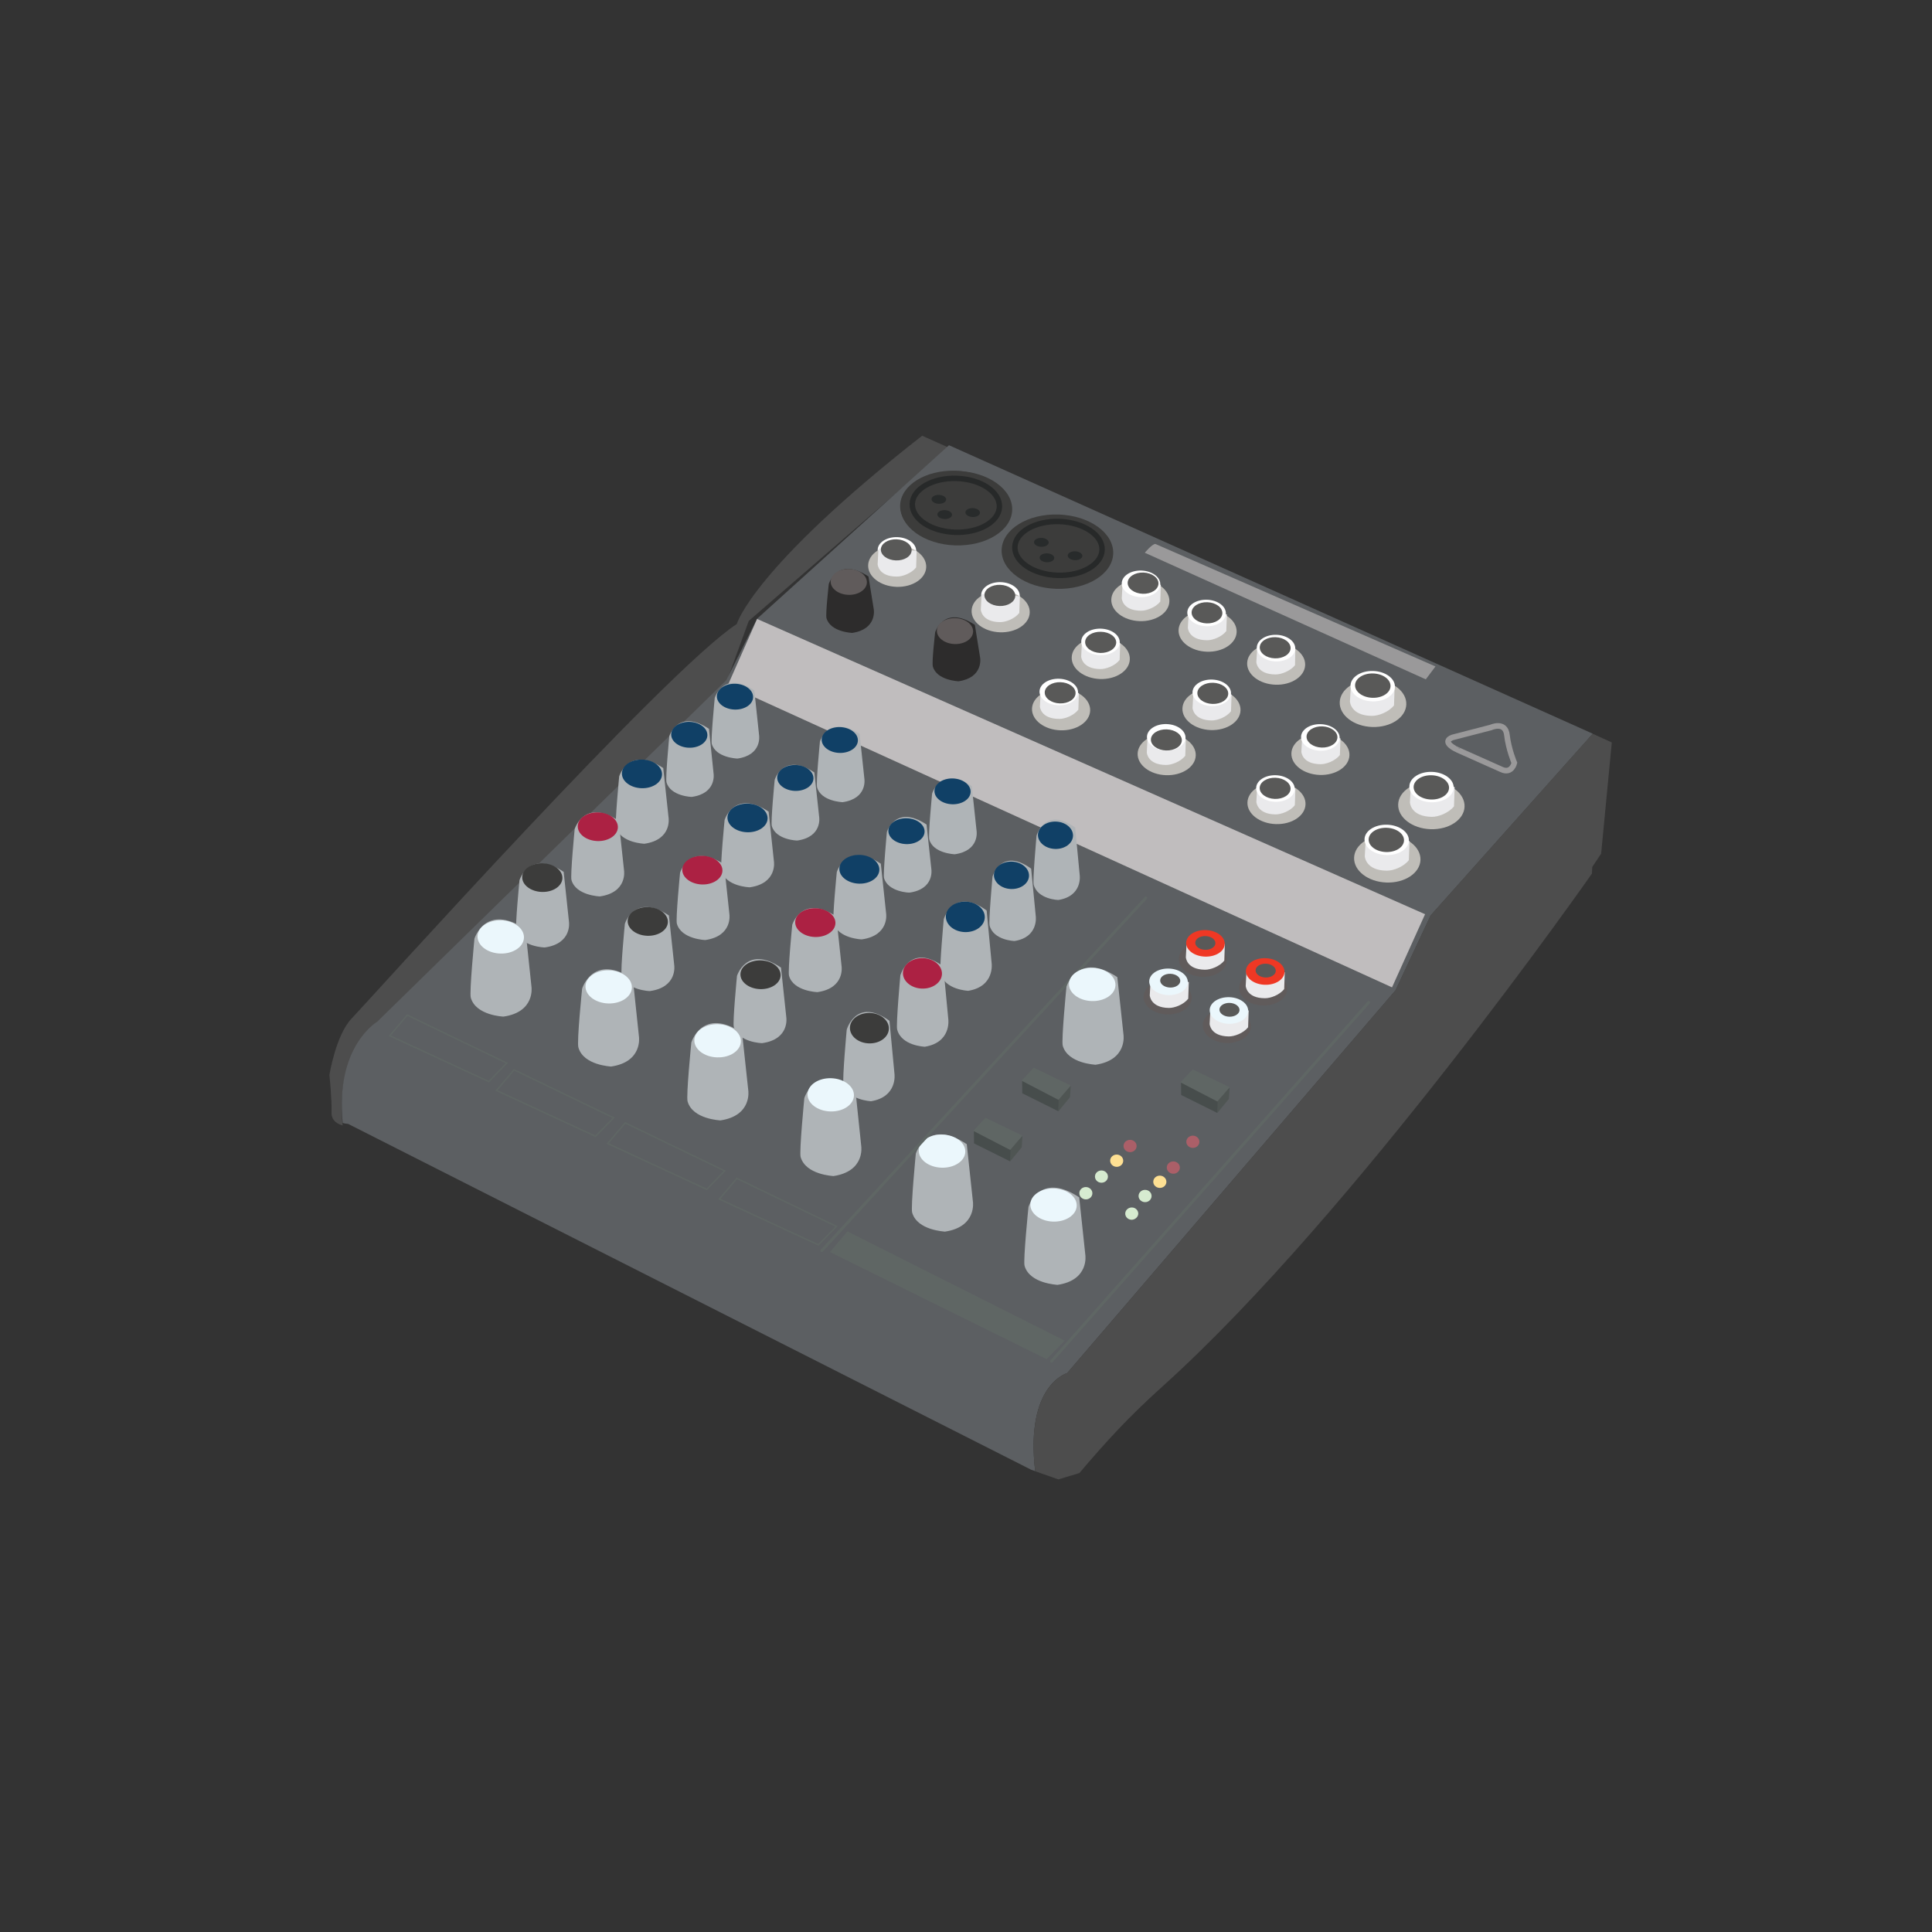<?xml version="1.0" encoding="utf-8"?>
<!-- Generator: Adobe Illustrator 14.0.0, SVG Export Plug-In . SVG Version: 6.00 Build 43363)  -->
<!DOCTYPE svg PUBLIC "-//W3C//DTD SVG 1.1//EN" "http://www.w3.org/Graphics/SVG/1.1/DTD/svg11.dtd">
<svg version="1.1" id="Layer_1" xmlns="http://www.w3.org/2000/svg" xmlns:xlink="http://www.w3.org/1999/xlink" x="0px" y="0px"
	 width="150px" height="150px" viewBox="0 0 150 150" enable-background="new 0 0 150 150" xml:space="preserve">
<rect x="0" y="0" width="150" height="150" fill="#333333" stroke="none"/>
<g id="udev1" display="none">
	<g display="inline">
		<g>
			<polygon fill="#302F2D" points="113.027,82.473 113.464,101.22 131.104,89.683 130.764,75.089 			"/>
			<polygon fill="#5B5757" points="113.027,82.473 25.166,80.873 48.729,73.173 130.764,75.089 			"/>
			<polygon fill="#3B3B39" points="113.464,101.22 25.962,98.503 25.543,80.664 113.027,82.473 			"/>
			<polygon fill="#4FB2E3" points="70.879,94.854 56.564,94.046 56.199,85.399 70.501,85.778 			"/>
			<polygon fill="#6198D0" points="31.456,92.274 27.768,91.845 27.604,85.02 31.131,85.358 			"/>
			<polygon fill="#5F6163" points="77.218,86.714 72.447,86.448 72.324,83.563 77.094,83.689 			"/>
			<polygon fill="#5F6163" points="77.331,91.626 72.563,91.356 72.437,88.474 77.207,88.599 			"/>
			<polygon fill="#5F6163" points="77.443,96.286 72.672,96.017 72.55,93.138 77.318,93.261 			"/>
			<polygon fill="#5F6163" points="109.168,97.802 84.687,96.364 84.564,93.483 109.043,94.776 			"/>
			<polygon fill="#5F6163" points="55.326,86.405 50.552,86.132 50.434,83.25 55.201,83.375 			"/>
			<polygon fill="#5F6163" points="55.44,91.31 50.673,91.04 50.548,88.157 55.315,88.286 			"/>
			<polygon fill="#5F6163" points="55.552,95.974 50.779,95.704 50.655,92.823 55.422,92.952 			"/>
			<polygon fill="#5F6163" points="49.606,86.21 44.833,85.942 44.714,83.059 49.481,83.189 			"/>
			<polygon fill="#5F6163" points="49.72,91.122 44.949,90.853 44.824,87.968 49.594,88.097 			"/>
			<polygon fill="#5F6163" points="49.83,95.786 45.058,95.519 44.935,92.634 49.703,92.763 			"/>
			<polygon fill="none" stroke="#5F6163" stroke-width="0.199" stroke-miterlimit="10" points="32.702,96.692 27.931,96.425 
				27.808,93.54 32.577,93.671 			"/>
			<path fill="#535150" d="M26.09,98.571l-5.184-0.334l-0.499-17.722l5.192,0.314L26.09,98.571z M24.635,83.809
				c-0.026-0.758-0.456-1.391-0.981-1.441l-1.307-0.086c-0.518-0.031-0.921,0.572-0.91,1.322l0,0c0.021,0.76,0.46,1.406,0.979,1.438
				l1.314,0.082C24.249,85.158,24.655,84.57,24.635,83.809L24.635,83.809z M24.977,95.589c-0.018-0.758-0.459-1.391-0.979-1.439
				l-1.317-0.082c-0.519-0.033-0.922,0.568-0.905,1.32l0,0c0.017,0.76,0.446,1.408,0.98,1.438l1.301,0.082
				C24.591,96.938,24.996,96.347,24.977,95.589L24.977,95.589z"/>
			<path fill="#535150" d="M118.668,101.417l-5.577-0.16l-0.52-18.868l5.584,0.137L118.668,101.417z M117.112,85.87
				c-0.021-0.851-0.49-1.554-1.052-1.565l-1.394-0.039c-0.564-0.027-0.991,0.652-0.98,1.483l0,0c0.028,0.85,0.5,1.549,1.048,1.563
				l1.404,0.039C116.698,87.382,117.135,86.71,117.112,85.87L117.112,85.87z M117.472,98.159c-0.023-0.844-0.492-1.535-1.05-1.557
				l-1.404-0.037c-0.56-0.021-0.994,0.662-0.975,1.488l0,0c0.026,0.84,0.494,1.541,1.056,1.555l1.395,0.045
				C117.057,99.673,117.491,99.003,117.472,98.159L117.472,98.159z"/>
			
				<line fill="none" stroke="#3B3B39" stroke-width="0.797" stroke-miterlimit="10" x1="88.076" y1="90.011" x2="88.261" y2="97.864"/>
			
				<line fill="none" stroke="#3B3B39" stroke-width="0.797" stroke-miterlimit="10" x1="91.829" y1="89.81" x2="92.008" y2="97.665"/>
			
				<line fill="none" stroke="#3B3B39" stroke-width="0.797" stroke-miterlimit="10" x1="95.576" y1="89.612" x2="95.761" y2="97.466"/>
			
				<line fill="none" stroke="#3B3B39" stroke-width="0.797" stroke-miterlimit="10" x1="99.327" y1="89.415" x2="99.556" y2="99.229"/>
			
				<line fill="none" stroke="#3B3B39" stroke-width="0.797" stroke-miterlimit="10" x1="103.08" y1="89.216" x2="103.311" y2="99.034"/>
			
				<line fill="none" stroke="#3B3B39" stroke-width="0.797" stroke-miterlimit="10" x1="106.831" y1="89.019" x2="107.063" y2="98.835"/>
			<path fill="none" stroke="#676462" stroke-width="0.399" stroke-miterlimit="10" d="M83.313,90.13
				c0.051,2.234-0.931,4.102-2.193,4.166c-1.26,0.066-2.323-1.695-2.377-3.93c-0.049-2.236,0.933-4.102,2.193-4.166
				C82.197,86.136,83.261,87.894,83.313,90.13z"/>
		</g>
	</g>
	<g display="inline">
		<g>
			<path fill="#FBD8BB" d="M74.118,80.307C74.155,81.143,74.832,79.787,74.118,80.307L74.118,80.307z"/>
		</g>
		<g>
			<polygon fill="#302F2D" points="113.042,65.102 113.483,83.848 131.124,72.311 130.781,57.718 			"/>
			<polygon fill="#5B5757" points="113.042,65.102 25.187,63.501 48.745,55.806 130.781,57.718 			"/>
			<polygon fill="#D8D5D5" points="113.483,83.848 25.981,81.133 25.564,63.296 113.042,65.102 			"/>
			<polygon fill="#464546" points="111.047,83.281 28.397,80.713 28.001,63.861 110.633,65.57 			"/>
			<polygon fill="#5F6163" points="83.683,81.992 47.23,81.43 46.729,64.163 83.472,65.208 			"/>
			<polygon fill="#5F6163" points="37.558,74.455 28.851,74.057 28.728,71.174 37.433,71.427 			"/>
			<path fill="#D8D5D5" d="M26.112,81.199l-5.192-0.316l-0.49-17.735l5.184,0.333L26.112,81.199z M24.655,66.437
				c-0.018-0.757-0.457-1.405-0.978-1.437l-1.325-0.085c-0.512-0.034-0.921,0.554-0.913,1.319l0,0
				c0.021,0.758,0.453,1.391,0.982,1.439l1.305,0.086C24.271,67.792,24.679,67.202,24.655,66.437L24.655,66.437z M24.996,78.221
				c-0.02-0.765-0.458-1.408-0.98-1.439l-1.307-0.086c-0.53-0.045-0.924,0.557-0.922,1.321l0,0c0.027,0.759,0.465,1.394,0.984,1.437
				l1.303,0.084C24.611,79.568,25.017,78.979,24.996,78.221L24.996,78.221z"/>
			<path fill="#D8D5D5" d="M118.687,84.045l-5.579-0.156l-0.516-18.871l5.573,0.157L118.687,84.045z M117.13,68.5
				c-0.028-0.844-0.49-1.538-1.05-1.554l-1.402-0.046c-0.56-0.015-0.994,0.67-0.973,1.498l0,0c0.021,0.843,0.49,1.541,1.048,1.556
				l1.397,0.045C116.718,70.012,117.153,69.341,117.13,68.5L117.13,68.5z M117.488,80.789c-0.02-0.85-0.489-1.551-1.047-1.564
				l-1.405-0.039c-0.562-0.016-0.995,0.652-0.973,1.479l0,0c0.023,0.85,0.492,1.553,1.048,1.563l1.395,0.041
				C117.074,82.303,117.514,81.627,117.488,80.789L117.488,80.789z"/>
		</g>
		<line fill="none" stroke="#464546" stroke-width="0.25" stroke-miterlimit="10" x1="46.977" y1="68.37" x2="83.362" y2="69.197"/>
		
			<line fill="none" stroke="#464546" stroke-width="0.25" stroke-miterlimit="10" x1="47.059" y1="78.496" x2="83.443" y2="79.328"/>
		<path fill="#0491C9" d="M81.988,73.741c0.043,0.74-0.34,1.393-0.854,1.462c-0.514,0.069-0.967-0.476-1.008-1.212
			c-0.045-0.74,0.336-1.393,0.852-1.462C81.493,72.459,81.943,73.004,81.988,73.741z"/>
		<path fill="#EF4131" d="M49.828,72.807c0.013,0.218-0.104,0.411-0.259,0.43c-0.154,0.021-0.29-0.14-0.303-0.358
			c-0.013-0.218,0.104-0.413,0.259-0.432C49.68,72.426,49.816,72.587,49.828,72.807z"/>
		<path fill="#35B34A" d="M53.509,73.013c0.012,0.217-0.102,0.41-0.256,0.431c-0.153,0.021-0.288-0.14-0.301-0.358
			c-0.012-0.218,0.102-0.412,0.256-0.432C53.361,72.633,53.495,72.794,53.509,73.013z"/>
		<path fill="#35B34A" d="M56.935,73.199c0.014,0.22-0.102,0.412-0.255,0.432c-0.154,0.019-0.288-0.143-0.3-0.36
			c-0.013-0.218,0.102-0.411,0.256-0.432C56.789,72.82,56.924,72.98,56.935,73.199z"/>
	</g>
</g>
<g id="udev2">
	<g>
		<path fill="#4D4D4D" d="M29.28,79.518l27.103-26.513l1.752-4.799L73.66,34.755l-2.065-0.925
			C58.406,44.147,57.203,48.448,57.203,48.448c-5.549,3.619-28.672,29.351-29.893,30.62c-1.238,1.273-1.736,4.4-1.736,4.4
			s0.2,1.838,0.166,2.891c-0.025,0.656,0.483,0.918,0.863,1.021C26.002,81.424,29.28,79.518,29.28,79.518z"/>
		<path fill="#5C5F62" d="M82.854,106.607l25.497-29.721l2.728-5.813l12.586-14.108L73.678,34.567l-14.9,13.473l-2.391,4.774
			L29.283,79.328c0,0-3.276,1.908-2.675,7.861c0.238,0.064,0.417,0.068,0.417,0.068l53.051,26.861l0.294,0.1
			C79.579,107.502,82.854,106.607,82.854,106.607z"/>
		<path fill="#4D4D4D" d="M123.654,56.966l-12.586,14.108l-2.726,5.813l-25.49,29.721c0,0-3.274,0.895-2.479,7.621l1.799,0.631
			l1.628-0.492c2.097-2.463,3.827-4.365,6.498-6.764c14.891-13.414,33.298-39.777,33.298-39.777l0.028-0.519l0.688-1.028
			l0.828-8.635L123.654,56.966z"/>
	</g>
	<polygon fill="#C0BDBE" points="58.78,48.054 110.642,70.98 108.076,76.658 56.511,53.193 	"/>
	<g>
		<path fill="#AFB4B7" d="M40.085,72.296c-0.102-0.366,0.249-3.958,0.249-3.958s0.742-2.432,3.429-0.646l0.412,3.874
			c0,0,0.269,1.693-1.876,1.994C42.291,73.569,40.427,73.505,40.085,72.296z"/>
		
			<ellipse transform="matrix(0.999 0.033 -0.033 0.999 2.295 -1.365)" fill="#3C3C3B" cx="42.101" cy="68.181" rx="1.561" ry="1.114"/>
	</g>
	<g>
		<path fill="#AFB4B7" d="M36.552,77.461c-0.121-0.422,0.284-4.581,0.284-4.581s0.854-2.798,3.955-0.745l0.473,4.48
			c0,0,0.302,1.959-2.177,2.314C39.099,78.93,36.947,78.854,36.552,77.461z"/>
		
			<ellipse transform="matrix(0.999 0.034 -0.034 0.999 2.504 -1.284)" fill="#EBF7FC" cx="38.887" cy="72.777" rx="1.804" ry="1.292"/>
	</g>
	<g>
		<path fill="#AFB4B7" d="M55.261,57.75c-0.081-0.329,0.232-3.568,0.232-3.568s0.674-2.183,3.073-0.582l0.37,3.49
			c0,0,0.249,1.528-1.679,1.804C57.244,58.896,55.564,58.837,55.261,57.75z"/>
		
			<ellipse transform="matrix(0.999 0.035 -0.035 0.999 1.94 -1.975)" fill="#104066" cx="57.075" cy="54.12" rx="1.408" ry="1.003"/>
	</g>
	<g>
		<path fill="#AFB4B7" d="M51.747,60.738c-0.094-0.329,0.217-3.579,0.217-3.579s0.668-2.183,3.08-0.574l0.359,3.481
			c0,0,0.248,1.528-1.681,1.803C53.728,61.884,52.057,61.827,51.747,60.738z"/>
		
			<ellipse transform="matrix(0.999 0.034 -0.034 0.999 1.963 -1.78)" fill="#104066" cx="53.547" cy="57.066" rx="1.406" ry="1.005"/>
	</g>
	<g>
		<path fill="#AFB4B7" d="M47.828,64.239c-0.099-0.366,0.246-3.963,0.246-3.963s0.743-2.42,3.42-0.645l0.416,3.874
			c0,0,0.269,1.694-1.876,2.003C50.033,65.509,48.173,65.447,47.828,64.239z"/>
		
			<ellipse transform="matrix(0.999 0.033 -0.033 0.999 2.035 -1.631)" fill="#104066" cx="49.841" cy="60.131" rx="1.558" ry="1.113"/>
	</g>
	<g>
		<path fill="#AFB4B7" d="M44.371,68.329c-0.104-0.358,0.247-3.962,0.247-3.962s0.742-2.42,3.419-0.646l0.415,3.874
			c0,0,0.27,1.694-1.877,2.003C46.574,69.599,44.712,69.536,44.371,68.329z"/>
		
			<ellipse transform="matrix(0.999 0.035 -0.035 0.999 2.271 -1.583)" fill="#AC2143" cx="46.437" cy="64.209" rx="1.559" ry="1.113"/>
	</g>
	<g>
		<path fill="#AFB4B7" d="M48.266,75.683c-0.101-0.366,0.249-3.96,0.249-3.96s0.743-2.432,3.42-0.645l0.414,3.873
			c0,0,0.261,1.696-1.888,1.995C50.469,76.955,48.607,76.893,48.266,75.683z"/>
		
			<ellipse transform="matrix(0.999 0.035 -0.035 0.999 2.56 -1.732)" fill="#3C3C3B" cx="50.289" cy="71.585" rx="1.562" ry="1.114"/>
	</g>
	<g>
		<path fill="#AFB4B7" d="M63.44,61.135c-0.098-0.329,0.22-3.567,0.22-3.567s0.666-2.181,3.08-0.582l0.372,3.491
			c0,0,0.245,1.528-1.691,1.804C65.421,62.281,63.745,62.223,63.44,61.135z"/>
		
			<ellipse transform="matrix(0.999 0.035 -0.035 0.999 2.033 -2.229)" fill="#104066" cx="65.244" cy="57.457" rx="1.407" ry="1.003"/>
	</g>
	<g>
		<path fill="#2D2C2C" d="M64.167,47.991c-0.081-0.33,0.18-2.65,0.18-2.65s0.677-2.182,3.081-0.582l0.416,2.577
			c0,0,0.245,1.527-1.689,1.804C66.151,49.135,64.476,49.079,64.167,47.991z"/>
		
			<ellipse transform="matrix(0.999 0.034 -0.034 0.999 1.576 -2.217)" fill="#605B5B" cx="65.926" cy="45.201" rx="1.407" ry="1.004"/>
	</g>
	<g>
		<path fill="#2D2C2C" d="M72.426,51.746c-0.093-0.329,0.179-2.657,0.179-2.657s0.679-2.17,3.083-0.574l0.414,2.578
			c0,0,0.246,1.527-1.692,1.803C74.409,52.89,72.733,52.834,72.426,51.746z"/>
		
			<ellipse transform="matrix(0.999 0.034 -0.034 0.999 1.72 -2.507)" fill="#605B5B" cx="74.167" cy="49.032" rx="1.407" ry="1.007"/>
	</g>
	<g>
		<path fill="#AFB4B7" d="M59.922,64.126c-0.089-0.339,0.224-3.579,0.224-3.579s0.668-2.181,3.08-0.574l0.377,3.481
			c0,0,0.24,1.525-1.695,1.804C61.908,65.27,60.229,65.214,59.922,64.126z"/>
		
			<ellipse transform="matrix(0.999 0.035 -0.035 0.999 2.177 -2.146)" fill="#104066" cx="61.75" cy="60.445" rx="1.408" ry="1.005"/>
	</g>
	<g>
		<path fill="#AFB4B7" d="M56.01,67.623c-0.105-0.366,0.248-3.963,0.248-3.963s0.744-2.422,3.418-0.646l0.413,3.873
			c0,0,0.271,1.697-1.874,2.003C58.213,68.895,56.353,68.832,56.01,67.623z"/>
		
			<ellipse transform="matrix(0.999 0.033 -0.033 0.999 2.151 -1.9)" fill="#104066" cx="58.042" cy="63.553" rx="1.559" ry="1.112"/>
	</g>
	<g>
		<path fill="#AFB4B7" d="M52.552,71.715c-0.103-0.356,0.249-3.96,0.249-3.96s0.74-2.42,3.418-0.645l0.412,3.874
			c0,0,0.268,1.694-1.877,2.001C54.755,72.985,52.893,72.921,52.552,71.715z"/>
		
			<ellipse transform="matrix(0.999 0.033 -0.033 0.999 2.273 -1.773)" fill="#AC2143" cx="54.543" cy="67.599" rx="1.56" ry="1.113"/>
	</g>
	<g>
		<path fill="#AFB4B7" d="M56.973,79.727c-0.102-0.365,0.247-3.959,0.247-3.959s0.744-2.434,3.417-0.646l0.413,3.873
			c0,0,0.271,1.697-1.876,1.994C59.178,80.998,57.319,80.938,56.973,79.727z"/>
		
			<ellipse transform="matrix(1 0.033 -0.033 1 2.519 -1.9)" fill="#3C3C3B" cx="59.024" cy="75.632" rx="1.559" ry="1.115"/>
	</g>
	<g>
		<path fill="#AFB4B7" d="M72.15,65.181c-0.096-0.33,0.219-3.567,0.219-3.567s0.667-2.182,3.081-0.583l0.373,3.49
			c0,0,0.246,1.529-1.692,1.804C74.13,66.326,72.454,66.269,72.15,65.181z"/>
		
			<ellipse transform="matrix(0.999 0.034 -0.034 0.999 2.136 -2.483)" fill="#104066" cx="73.983" cy="61.47" rx="1.405" ry="1.003"/>
	</g>
	<g>
		<path fill="#AFB4B7" d="M68.636,68.17c-0.082-0.328,0.222-3.579,0.222-3.579s0.666-2.181,3.079-0.574l0.375,3.481
			c0,0,0.244,1.526-1.69,1.803C70.621,69.315,68.943,69.258,68.636,68.17z"/>
		
			<ellipse transform="matrix(0.999 0.035 -0.035 0.999 2.271 -2.394)" fill="#104066" cx="70.437" cy="64.526" rx="1.407" ry="1.004"/>
	</g>
	<g>
		<path fill="#AFB4B7" d="M64.72,71.668c-0.105-0.366,0.249-3.963,0.249-3.963s0.739-2.422,3.418-0.647l0.413,3.875
			c0,0,0.262,1.694-1.885,2.001C66.922,72.939,65.062,72.875,64.72,71.668z"/>
		
			<ellipse transform="matrix(0.999 0.035 -0.035 0.999 2.384 -2.277)" fill="#104066" cx="66.765" cy="67.497" rx="1.554" ry="1.118"/>
	</g>
	<g>
		<path fill="#AFB4B7" d="M61.261,75.762c-0.106-0.359,0.249-3.963,0.249-3.963s0.743-2.42,3.419-0.645l0.412,3.873
			c0,0,0.269,1.696-1.877,2.002C63.463,77.029,61.602,76.969,61.261,75.762z"/>
		
			<ellipse transform="matrix(0.999 0.034 -0.034 0.999 2.501 -2.133)" fill="#AC2143" cx="63.301" cy="71.684" rx="1.563" ry="1.117"/>
	</g>
	<g>
		<path fill="#AFB4B7" d="M65.487,84.148c-0.097-0.389,0.252-4.201,0.252-4.201s0.723-2.568,3.318-0.693l0.39,4.119
			c0,0,0.256,1.787-1.826,2.129C67.621,85.492,65.816,85.43,65.487,84.148z"/>
		<path fill="#3C3C3B" d="M69.011,79.879c-0.021,0.65-0.716,1.158-1.55,1.129c-0.835-0.025-1.495-0.578-1.472-1.23
			c0.021-0.654,0.716-1.158,1.552-1.133C68.375,78.674,69.033,79.225,69.011,79.879z"/>
	</g>
	<g>
		<path fill="#AFB4B7" d="M80.252,68.673c-0.083-0.356,0.225-3.794,0.225-3.794s0.655-2.319,3-0.627l0.352,3.701
			c0,0,0.232,1.611-1.646,1.919C82.17,69.881,80.546,69.826,80.252,68.673z"/>
		
			<ellipse transform="matrix(0.999 0.034 -0.034 0.999 2.219 -2.712)" fill="#104066" cx="82.015" cy="64.838" rx="1.362" ry="1.063"/>
	</g>
	<g>
		<path fill="#AFB4B7" d="M76.831,71.855c-0.083-0.351,0.226-3.785,0.226-3.785s0.656-2.324,3.002-0.629l0.358,3.7
			c0,0,0.229,1.619-1.642,1.918C78.755,73.063,77.13,73.008,76.831,71.855z"/>
		
			<ellipse transform="matrix(0.999 0.035 -0.035 0.999 2.41 -2.69)" fill="#104066" cx="78.578" cy="67.967" rx="1.363" ry="1.064"/>
	</g>
	<g>
		<path fill="#AFB4B7" d="M73.023,75.575c-0.099-0.387,0.249-4.202,0.249-4.202s0.739-2.569,3.331-0.683l0.389,4.105
			c0,0,0.249,1.798-1.825,2.132C75.155,76.92,73.353,76.857,73.023,75.575z"/>
		
			<ellipse transform="matrix(0.999 0.033 -0.033 0.999 2.409 -2.452)" fill="#104066" cx="74.963" cy="71.234" rx="1.513" ry="1.184"/>
	</g>
	<g>
		<path fill="#AFB4B7" d="M69.655,79.928c-0.098-0.387,0.248-4.202,0.248-4.202s0.744-2.571,3.333-0.696l0.391,4.109
			c0,0,0.249,1.797-1.824,2.129C71.791,81.268,69.983,81.203,69.655,79.928z"/>
		<path fill="#AC2143" d="M73.134,75.624c-0.023,0.649-0.72,1.157-1.555,1.13c-0.836-0.027-1.498-0.582-1.474-1.232
			c0.023-0.653,0.718-1.158,1.554-1.13C72.496,74.419,73.155,74.97,73.134,75.624z"/>
	</g>
	<g>
		<path fill="#AFB4B7" d="M44.907,81.326c-0.136-0.41,0.289-4.568,0.289-4.568s0.855-2.81,3.94-0.748l0.473,4.479
			c0,0,0.305,1.963-2.176,2.318C47.456,82.797,45.302,82.725,44.907,81.326z"/>
		
			<ellipse transform="matrix(0.999 0.034 -0.034 0.999 2.6 -1.546)" fill="#EBF7FC" cx="47.311" cy="76.635" rx="1.803" ry="1.288"/>
	</g>
	<g>
		<path fill="#AFB4B7" d="M53.384,85.514c-0.124-0.426,0.292-4.582,0.292-4.582s0.854-2.799,3.939-0.742l0.482,4.475
			c0,0,0.309,1.959-2.17,2.324C55.927,86.98,53.776,86.906,53.384,85.514z"/>
		<path fill="#EBF7FC" d="M57.52,80.869c-0.025,0.713-0.853,1.262-1.851,1.225c-0.997-0.031-1.786-0.637-1.761-1.35
			c0.026-0.711,0.855-1.26,1.852-1.227C56.757,79.555,57.546,80.158,57.52,80.869z"/>
	</g>
	<g>
		<path fill="#AFB4B7" d="M62.16,89.83c-0.116-0.424,0.288-4.576,0.288-4.576s0.856-2.801,3.952-0.746l0.467,4.479
			c0,0,0.316,1.957-2.168,2.324C64.709,91.299,62.56,91.227,62.16,89.83z"/>
		
			<ellipse transform="matrix(0.999 0.034 -0.034 0.999 2.94 -2.152)" fill="#EBF7FC" cx="64.515" cy="85.046" rx="1.803" ry="1.291"/>
	</g>
	<g>
		<path fill="#AFB4B7" d="M70.82,94.145c-0.119-0.42,0.284-4.576,0.284-4.576s0.857-2.801,3.956-0.736l0.478,4.471
			c0,0,0.303,1.957-2.177,2.32C73.369,95.613,71.218,95.541,70.82,94.145z"/>
		
			<ellipse transform="matrix(0.999 0.034 -0.034 0.999 3.084 -2.438)" fill="#EBF7FC" cx="73.169" cy="89.413" rx="1.808" ry="1.287"/>
	</g>
	<g>
		<path fill="#AFB4B7" d="M79.547,98.277c-0.119-0.416,0.304-4.57,0.304-4.57s0.854-2.809,3.938-0.744l0.477,4.479
			c0,0,0.309,1.957-2.173,2.316C82.095,99.742,79.942,99.67,79.547,98.277z"/>
		
			<ellipse transform="matrix(0.999 0.034 -0.034 0.999 3.188 -2.696)" fill="#EBF7FC" cx="81.87" cy="93.564" rx="1.803" ry="1.288"/>
	</g>
	
		<ellipse transform="matrix(0.999 0.034 -0.034 0.999 1.371 -2.48)" fill="#3C3C3B" cx="74.133" cy="39.373" rx="4.209" ry="2.826"/>
	
		<ellipse transform="matrix(0.999 0.034 -0.034 0.999 1.483 -2.732)" fill="#3C3C3B" cx="82.153" cy="42.813" rx="4.336" ry="2.887"/>
	<path fill="none" stroke="#272929" stroke-width="0.423" stroke-miterlimit="10" d="M85.565,42.693
		c-0.039,1.154-1.588,2.038-3.458,1.975c-1.868-0.064-3.35-1.051-3.313-2.205c0.043-1.153,1.589-2.037,3.458-1.974
		C84.123,40.553,85.606,41.541,85.565,42.693z"/>
	
		<ellipse transform="matrix(1 0.033 -0.033 1 1.456 -2.708)" fill="#282B2B" cx="83.432" cy="43.102" rx="0.567" ry="0.343"/>
	
		<ellipse transform="matrix(0.999 0.034 -0.034 0.999 1.472 -2.715)" fill="#282B2B" cx="80.891" cy="42.114" rx="0.57" ry="0.345"/>
	
		<ellipse transform="matrix(0.999 0.034 -0.034 0.999 1.538 -2.769)" fill="#282B2B" cx="81.302" cy="43.356" rx="0.568" ry="0.347"/>
	<path fill="#3C3C3B" d="M78.586,39.603c-0.055,1.595-2.038,2.814-4.433,2.741c-2.396-0.082-4.278-1.439-4.224-3.033
		c0.054-1.598,2.037-2.814,4.433-2.744C76.746,36.649,78.641,38.007,78.586,39.603z"/>
	
		<ellipse transform="matrix(0.999 0.034 -0.034 0.999 1.372 -2.493)" fill="none" stroke="#272929" stroke-width="0.423" stroke-miterlimit="10" cx="74.249" cy="39.241" rx="3.386" ry="2.093"/>
	
		<ellipse transform="matrix(0.999 0.037 -0.037 0.999 1.51 -2.744)" fill="#282B2B" cx="75.558" cy="39.783" rx="0.566" ry="0.346"/>
	
		<ellipse transform="matrix(1 0.033 -0.033 1 1.303 -2.358)" fill="#282B2B" cx="72.867" cy="38.722" rx="0.568" ry="0.345"/>
	
		<ellipse transform="matrix(0.999 0.034 -0.034 0.999 1.395 -2.462)" fill="#282B2B" cx="73.385" cy="39.959" rx="0.57" ry="0.345"/>
	<g>
		<g>
			
				<ellipse transform="matrix(0.999 0.034 -0.034 0.999 1.635 -2.982)" fill="#BFBDB8" cx="88.575" cy="46.636" rx="2.257" ry="1.607"/>
			<path fill="#EAEAEC" d="M87.161,45.229l-0.067,1.218c0,0,0.028,0.958,1.496,0.971c0.411,0.004,1.123-0.247,1.494-0.71
				l0.044-1.304L87.161,45.229z"/>
		</g>
	</g>
	<g>
		<g>
			
				<ellipse transform="matrix(0.999 0.034 -0.034 0.999 1.707 -3.139)" fill="#BFBDB8" cx="93.811" cy="48.991" rx="2.257" ry="1.608"/>
			<path fill="#EAEAEC" d="M92.289,47.521l-0.064,1.216c0,0,0.027,0.956,1.49,0.973c0.429,0.002,1.127-0.247,1.495-0.711
				l0.046-1.303L92.289,47.521z"/>
		</g>
	</g>
	<g>
		<g>
			
				<ellipse transform="matrix(0.999 0.034 -0.034 0.999 1.811 -3.341)" fill="#BFBDB8" cx="99.122" cy="51.578" rx="2.254" ry="1.607"/>
			<path fill="#EAEAEC" d="M97.621,50.174l-0.08,1.23c0,0,0.04,0.955,1.488,0.96c0.429,0.004,1.129-0.246,1.515-0.712l0.026-1.291
				L97.621,50.174z"/>
		</g>
	</g>
	<g>
		<g>
			
				<ellipse transform="matrix(0.999 0.034 -0.034 0.999 1.947 -3.64)" fill="#BFBDB8" cx="106.619" cy="54.674" rx="2.587" ry="1.841"/>
			<path fill="#EAEAEC" d="M104.892,53.072l-0.083,1.396c0,0,0.05,1.098,1.706,1.112c0.495,0.004,1.295-0.282,1.716-0.814
				l0.05-1.494L104.892,53.072z"/>
		</g>
	</g>
	<g>
		<g>
			
				<ellipse transform="matrix(0.999 0.034 -0.034 0.999 2.17 -3.711)" fill="#BFBDB8" cx="111.198" cy="62.532" rx="2.58" ry="1.842"/>
			<path fill="#EAEAEC" d="M109.541,60.906l-0.074,1.392c0,0,0.029,1.099,1.707,1.122c0.496,0.004,1.292-0.292,1.714-0.814
				l0.052-1.504L109.541,60.906z"/>
		</g>
	</g>
	<g>
		<g>
			
				<ellipse transform="matrix(0.999 0.034 -0.034 0.999 2.308 -3.594)" fill="#BFBDB8" cx="107.775" cy="66.674" rx="2.579" ry="1.843"/>
			<path fill="#EAEAEC" d="M106.036,65.091l-0.074,1.395c0,0,0.051,1.1,1.708,1.113c0.493,0.005,1.288-0.28,1.712-0.815l0.052-1.492
				L106.036,65.091z"/>
		</g>
	</g>
	<g>
		<g>
			
				<ellipse transform="matrix(0.999 0.035 -0.035 0.999 2.096 -3.528)" fill="#BFBDB8" cx="102.573" cy="58.558" rx="2.256" ry="1.607"/>
			<path fill="#EAEAEC" d="M101.102,57.144l-0.063,1.217c0,0,0.027,0.958,1.49,0.972c0.431,0.004,1.128-0.247,1.499-0.71
				l0.045-1.303L101.102,57.144z"/>
		</g>
	</g>
	<g>
		<g>
			
				<ellipse transform="matrix(0.999 0.033 -0.033 0.999 2.135 -3.268)" fill="#BFBDB8" cx="99.13" cy="62.434" rx="2.257" ry="1.609"/>
			
				<ellipse transform="matrix(0.999 0.034 -0.034 0.999 2.553 -3.095)" fill="#605B5B" cx="93.457" cy="74.495" rx="1.869" ry="1.337"/>
			<path fill="#EAEAEC" d="M97.607,61.04l-0.064,1.217c0,0,0.046,0.958,1.492,0.973c0.43,0.002,1.129-0.246,1.495-0.711l0.044-1.302
				L97.607,61.04z"/>
		</g>
	</g>
	<g>
		<g>
			
				<ellipse transform="matrix(0.999 0.034 -0.034 0.999 1.953 -3.204)" fill="#BFBDB8" cx="94.074" cy="55.138" rx="2.257" ry="1.607"/>
			<path fill="#EAEAEC" d="M92.653,53.737l-0.063,1.227c0,0,0.044,0.956,1.487,0.973c0.432,0.002,1.129-0.247,1.498-0.711
				l0.045-1.304L92.653,53.737z"/>
		</g>
	</g>
	<g>
		<g>
			
				<ellipse transform="matrix(0.999 0.033 -0.033 0.999 2.01 -2.994)" fill="#BFBDB8" cx="90.598" cy="58.643" rx="2.258" ry="1.607"/>
			<path fill="#EAEAEC" d="M89.101,57.203l-0.064,1.217c0,0,0.038,0.959,1.489,0.972c0.432,0.004,1.127-0.248,1.498-0.711
				l0.044-1.304L89.101,57.203z"/>
		</g>
	</g>
	<g>
		<g>
			
				<ellipse transform="matrix(1 0.033 -0.033 1 1.867 -2.694)" fill="#BFBDB8" cx="82.333" cy="55.071" rx="2.258" ry="1.607"/>
			<path fill="#EAEAEC" d="M80.802,53.622l-0.065,1.23c0,0,0.042,0.956,1.49,0.963c0.429,0.012,1.129-0.246,1.496-0.715l0.043-1.291
				L80.802,53.622z"/>
		</g>
	</g>
	<g>
		<g>
			
				<ellipse transform="matrix(0.999 0.035 -0.035 0.999 1.837 -2.954)" fill="#BFBDB8" cx="85.501" cy="51.125" rx="2.258" ry="1.608"/>
			<path fill="#EAEAEC" d="M84.006,49.749l-0.063,1.227c0,0,0.04,0.956,1.49,0.972c0.43,0.004,1.13-0.247,1.495-0.71l0.044-1.304
				L84.006,49.749z"/>
		</g>
	</g>
	<g>
		<path fill="#FFFFFF" d="M79.173,46.279c-0.029,0.567-0.706,1.005-1.531,0.979c-0.832-0.028-1.483-0.511-1.464-1.081
			c0.028-0.569,0.703-1.008,1.535-0.979C78.537,45.226,79.194,45.711,79.173,46.279z"/>
		<g>
			
				<ellipse transform="matrix(0.999 0.034 -0.034 0.999 1.663 -2.619)" fill="#BFBDB8" cx="77.722" cy="47.51" rx="2.258" ry="1.607"/>
			<path fill="#EAEAEC" d="M76.214,46.113l-0.064,1.217c0,0,0.046,0.959,1.489,0.972c0.435,0.004,1.127-0.244,1.497-0.711
				l0.045-1.304L76.214,46.113z"/>
			
				<ellipse transform="matrix(0.999 0.035 -0.035 0.999 1.657 -2.676)" fill="#595958" cx="77.667" cy="46.232" rx="1.199" ry="0.823"/>
		</g>
	</g>
	<g>
		
			<ellipse transform="matrix(0.999 0.034 -0.034 0.999 1.475 -2.318)" fill="#FFFFFF" cx="69.685" cy="42.724" rx="1.496" ry="1.03"/>
		<g>
			
				<ellipse transform="matrix(0.999 0.034 -0.034 0.999 1.545 -2.357)" fill="#BFBDB8" cx="69.677" cy="43.989" rx="2.256" ry="1.607"/>
			<path fill="#EAEAEC" d="M68.202,42.578l-0.062,1.23c0,0,0.042,0.956,1.487,0.958c0.431,0.005,1.129-0.245,1.502-0.71l0.039-1.291
				L68.202,42.578z"/>
			
				<ellipse transform="matrix(0.999 0.035 -0.035 0.999 1.513 -2.376)" fill="#595958" cx="69.634" cy="42.673" rx="1.196" ry="0.82"/>
		</g>
	</g>
	<path fill="none" stroke="#9A999A" stroke-width="0.437" stroke-miterlimit="10" d="M112.777,57.251l2.975-0.77
		c0,0,1.128-0.521,1.247,0.598c0.129,1.11,0.573,2.153,0.573,2.153s-0.194,0.863-0.976,0.518l-3.452-1.542
		C113.145,58.21,111.809,57.612,112.777,57.251z"/>
	<path fill="#9A999A" d="M89.703,42.232c-0.249-0.007-0.822,0.683-0.822,0.683l21.817,9.83l0.752-1.002L89.703,42.232z"/>
	<polygon fill="#4F5553" points="95.408,85.32 94.513,86.41 94.492,85.477 95.468,84.434 	"/>
	<polygon fill="#474D4C" points="91.704,85.014 94.513,86.41 94.535,85.49 91.695,83.992 	"/>
	<polygon fill="#5F6664" points="92.596,83.029 91.65,84.035 94.517,85.52 95.46,84.408 	"/>
	<polygon fill="#4F5553" points="83.073,85.186 82.177,86.279 82.155,85.346 83.134,84.305 	"/>
	<polygon fill="#474D4C" points="79.37,84.885 82.177,86.279 82.198,85.354 79.358,83.867 	"/>
	<polygon fill="#5F6664" points="80.26,82.893 79.315,83.904 82.181,85.395 83.123,84.275 	"/>
	<polygon fill="#4F5553" points="79.325,89.078 78.428,90.17 78.405,89.234 79.384,88.193 	"/>
	<polygon fill="#474D4C" points="75.621,88.773 78.428,90.17 78.452,89.246 75.61,87.756 	"/>
	<polygon fill="#5F6664" points="76.511,86.787 75.564,87.799 78.433,89.283 79.372,88.166 	"/>
	<polygon fill="#5F6664" points="65.795,95.607 64.438,97.209 81.261,105.525 82.662,104.09 	"/>
	<polygon fill="none" stroke="#5F6664" stroke-width="0.109" stroke-miterlimit="10" points="31.62,78.814 30.26,80.412 
		37.948,83.973 39.346,82.537 	"/>
	<polygon fill="none" stroke="#5F6664" stroke-width="0.109" stroke-miterlimit="10" points="39.909,83.061 38.549,84.664 
		46.234,88.223 47.635,86.787 	"/>
	<polygon fill="none" stroke="#5F6664" stroke-width="0.109" stroke-miterlimit="10" points="48.542,87.182 47.182,88.781 
		54.869,92.342 56.263,90.904 	"/>
	<polygon fill="none" stroke="#5F6664" stroke-width="0.109" stroke-miterlimit="10" points="57.213,91.49 55.852,93.096 
		63.539,96.652 64.941,95.219 	"/>
	
		<ellipse transform="matrix(0.999 0.033 -0.033 0.999 1.854 -3.117)" fill="#FFFFFF" cx="94.098" cy="53.855" rx="1.496" ry="1.029"/>
	
		<ellipse transform="matrix(1 0.031 -0.031 1 1.723 -2.907)" fill="#595958" cx="94.107" cy="53.821" rx="1.198" ry="0.822"/>
	
		<ellipse transform="matrix(0.999 0.033 -0.033 0.999 1.963 -2.991)" fill="#FFFFFF" cx="90.566" cy="57.305" rx="1.499" ry="1.029"/>
	
		<ellipse transform="matrix(1 0.033 -0.033 1 1.914 -2.915)" fill="#595958" cx="90.536" cy="57.375" rx="1.201" ry="0.819"/>
	
		<ellipse transform="matrix(0.999 0.034 -0.034 0.999 1.605 -3.006)" fill="#FFFFFF" cx="88.614" cy="45.367" rx="1.498" ry="1.032"/>
	
		<ellipse transform="matrix(0.999 0.035 -0.035 0.999 1.665 -3.121)" fill="#595958" cx="88.758" cy="45.337" rx="1.197" ry="0.825"/>
	
		<ellipse transform="matrix(0.999 0.034 -0.034 0.999 1.683 -3.176)" fill="#FFFFFF" cx="93.71" cy="47.629" rx="1.499" ry="1.029"/>
	
		<ellipse transform="matrix(0.999 0.033 -0.033 0.999 1.637 -3.094)" fill="#595958" cx="93.739" cy="47.626" rx="1.195" ry="0.822"/>
	
		<ellipse transform="matrix(1 0.032 -0.032 1 1.661 -3.145)" fill="#FFFFFF" cx="99.019" cy="50.295" rx="1.494" ry="1.032"/>
	
		<ellipse transform="matrix(0.999 0.034 -0.034 0.999 1.746 -3.302)" fill="#595958" cx="99.067" cy="50.276" rx="1.198" ry="0.822"/>
	
		<ellipse transform="matrix(1 0.033 -0.033 1 1.798 -3.457)" fill="#FFFFFF" cx="106.536" cy="53.216" rx="1.724" ry="1.18"/>
	
		<ellipse transform="matrix(1 0.032 -0.032 1 1.743 -3.358)" fill="#595958" cx="106.543" cy="53.181" rx="1.376" ry="0.945"/>
	
		<ellipse transform="matrix(0.999 0.035 -0.035 0.999 2.18 -3.811)" fill="#FFFFFF" cx="111.212" cy="61.087" rx="1.722" ry="1.181"/>
	
		<ellipse transform="matrix(0.999 0.034 -0.034 0.999 2.123 -3.713)" fill="#595958" cx="111.195" cy="61.126" rx="1.376" ry="0.942"/>
	
		<ellipse transform="matrix(0.999 0.034 -0.034 0.999 2.29 -3.638)" fill="#FFFFFF" cx="107.7" cy="65.25" rx="1.724" ry="1.179"/>
	
		<ellipse transform="matrix(0.999 0.035 -0.035 0.999 2.323 -3.692)" fill="#595958" cx="107.701" cy="65.198" rx="1.374" ry="0.942"/>
	
		<ellipse transform="matrix(0.999 0.035 -0.035 0.999 2.036 -3.506)" fill="#FFFFFF" cx="102.582" cy="57.227" rx="1.5" ry="1.031"/>
	
		<ellipse transform="matrix(1 0.033 -0.033 1 1.943 -3.354)" fill="#595958" cx="102.583" cy="57.187" rx="1.198" ry="0.823"/>
	
		<ellipse transform="matrix(0.999 0.035 -0.035 0.999 2.173 -3.386)" fill="#FFFFFF" cx="99.093" cy="61.198" rx="1.498" ry="1.031"/>
	
		<ellipse transform="matrix(0.999 0.035 -0.035 0.999 2.192 -3.412)" fill="#595958" cx="99.05" cy="61.213" rx="1.199" ry="0.822"/>
	<path fill="#EAEAEC" d="M92.132,73.101l-0.063,1.217c0,0,0.036,0.957,1.488,0.971c0.431,0.005,1.127-0.247,1.497-0.709l0.044-1.304
		L92.132,73.101z"/>
	<path fill="#EF3824" d="M95.088,73.293c-0.02,0.568-0.704,1.006-1.533,0.978c-0.827-0.025-1.482-0.51-1.463-1.078
		c0.019-0.571,0.705-1.01,1.532-0.981C94.453,72.24,95.107,72.722,95.088,73.293z"/>
	<path fill="#595958" d="M94.364,73.234c-0.009,0.294-0.368,0.523-0.8,0.51c-0.432-0.016-0.774-0.264-0.764-0.558
		c0.008-0.295,0.366-0.523,0.799-0.51C94.031,72.691,94.374,72.939,94.364,73.234z"/>
	
		<ellipse transform="matrix(0.999 0.033 -0.033 0.999 2.623 -3.237)" fill="#605B5B" cx="98.084" cy="76.811" rx="1.869" ry="1.335"/>
	<path fill="#EAEAEC" d="M96.782,75.314l-0.066,1.229c0,0,0.044,0.957,1.491,0.959c0.432,0.006,1.128-0.246,1.497-0.709l0.045-1.302
		L96.782,75.314z"/>
	
		<ellipse transform="matrix(0.999 0.034 -0.034 0.999 2.652 -3.332)" fill="#EF3824" cx="98.242" cy="75.493" rx="1.499" ry="1.033"/>
	
		<ellipse transform="matrix(0.999 0.035 -0.035 0.999 2.736 -3.436)" fill="#595958" cx="98.269" cy="75.429" rx="0.785" ry="0.536"/>
	
		<ellipse transform="matrix(0.999 0.035 -0.035 0.999 2.809 -3.17)" fill="#605B5B" cx="90.645" cy="77.502" rx="1.87" ry="1.335"/>
	<path fill="#EAEAEC" d="M89.333,76.064l-0.065,1.217c0,0,0.045,0.959,1.49,0.975c0.432,0.002,1.126-0.246,1.496-0.715l0.045-1.301
		L89.333,76.064z"/>
	
		<ellipse transform="matrix(0.999 0.035 -0.035 0.999 2.684 -3.088)" fill="#EBF7FC" cx="90.799" cy="76.216" rx="1.5" ry="1.031"/>
	
		<ellipse transform="matrix(1 0.033 -0.033 1 2.523 -2.916)" fill="#595958" cx="90.843" cy="76.057" rx="0.78" ry="0.534"/>
	
		<ellipse transform="matrix(0.999 0.034 -0.034 0.999 2.761 -3.19)" fill="#605B5B" cx="95.296" cy="79.675" rx="1.869" ry="1.332"/>
	<path fill="#EAEAEC" d="M93.98,78.281l-0.064,1.215c0,0,0.042,0.957,1.489,0.973c0.432,0.004,1.13-0.248,1.498-0.711l0.044-1.303
		L93.98,78.281z"/>
	
		<ellipse transform="matrix(1 0.031 -0.031 1 2.453 -2.893)" fill="#EBF7FC" cx="95.392" cy="78.39" rx="1.494" ry="1.033"/>
	<path fill="#595958" d="M96.237,78.428c-0.011,0.293-0.369,0.521-0.799,0.51c-0.431-0.016-0.771-0.268-0.761-0.563
		c0.01-0.295,0.366-0.523,0.798-0.51C95.905,77.881,96.246,78.133,96.237,78.428z"/>
	
		<ellipse transform="matrix(0.999 0.035 -0.035 0.999 1.914 -2.822)" fill="#FFFFFF" cx="82.253" cy="53.725" rx="1.498" ry="1.031"/>
	
		<ellipse transform="matrix(1 0.031 -0.031 1 1.718 -2.54)" fill="#595958" cx="82.259" cy="53.779" rx="1.197" ry="0.823"/>
	
		<ellipse transform="matrix(0.999 0.033 -0.033 0.999 1.708 -2.817)" fill="#FFFFFF" cx="85.467" cy="49.884" rx="1.496" ry="1.03"/>
	<path fill="#595958" d="M86.663,49.904c-0.028,0.466-0.58,0.805-1.24,0.793c-0.663-0.028-1.185-0.41-1.173-0.863
		c0.017-0.454,0.566-0.804,1.229-0.782C86.151,49.064,86.68,49.449,86.663,49.904z"/>
	<g>
		<path fill="#AB5F68" d="M93.119,88.662c-0.009,0.266-0.243,0.469-0.523,0.461c-0.279-0.01-0.5-0.229-0.491-0.49
			c0.009-0.264,0.243-0.469,0.523-0.461S93.128,88.4,93.119,88.662z"/>
		
			<ellipse transform="matrix(1 0.029 -0.029 1 2.65 -2.588)" fill="#AB5F68" cx="91.074" cy="90.597" rx="0.508" ry="0.478"/>
		
			<ellipse transform="matrix(1 0.031 -0.031 1 2.779 -2.658)" fill="#AB5F68" cx="87.716" cy="88.914" rx="0.508" ry="0.477"/>
	</g>
	<g>
		
			<ellipse transform="matrix(0.999 0.035 -0.035 0.999 3.215 -3.052)" fill="#FEE093" cx="90.135" cy="91.742" rx="0.51" ry="0.477"/>
		
			<ellipse transform="matrix(0.999 0.035 -0.035 0.999 3.176 -2.953)" fill="#FEE093" cx="86.765" cy="90.123" rx="0.507" ry="0.477"/>
	</g>
	<g>
		<path fill="#D6EBD0" d="M89.409,92.871c-0.01,0.264-0.241,0.473-0.521,0.463c-0.279-0.008-0.498-0.232-0.49-0.492
			c0.01-0.264,0.243-0.473,0.521-0.461C89.198,92.387,89.417,92.607,89.409,92.871z"/>
		
			<ellipse transform="matrix(1 0.033 -0.033 1 3.056 -2.768)" fill="#D6EBD0" cx="85.473" cy="91.298" rx="0.504" ry="0.476"/>
		<path fill="#D6EBD0" d="M88.375,94.24c-0.016,0.254-0.249,0.463-0.524,0.463c-0.278-0.01-0.499-0.232-0.488-0.496
			c0.011-0.262,0.25-0.467,0.524-0.459C88.163,93.752,88.384,93.979,88.375,94.24z"/>
		
			<ellipse transform="matrix(0.999 0.035 -0.035 0.999 3.265 -2.871)" fill="#D6EBD0" cx="84.368" cy="92.652" rx="0.507" ry="0.479"/>
	</g>
	
		<line fill="none" stroke="#5F6664" stroke-width="0.219" stroke-linecap="round" stroke-linejoin="round" stroke-miterlimit="10" x1="106.269" y1="77.822" x2="81.646" y2="105.68"/>
	
		<line fill="none" stroke="#5F6664" stroke-width="0.219" stroke-linecap="round" stroke-linejoin="round" stroke-miterlimit="10" x1="88.952" y1="69.727" x2="63.812" y2="97.094"/>
	<g>
		<path fill="#AFB4B7" d="M82.511,81.189c-0.118-0.422,0.287-4.576,0.287-4.576s0.854-2.801,3.95-0.75l0.481,4.48
			c0,0,0.311,1.961-2.175,2.324C85.059,82.658,82.908,82.584,82.511,81.189z"/>
		
			<ellipse transform="matrix(0.999 0.034 -0.034 0.999 2.653 -2.844)" fill="#EBF7FC" cx="84.831" cy="76.47" rx="1.807" ry="1.289"/>
	</g>
</g>
</svg>
